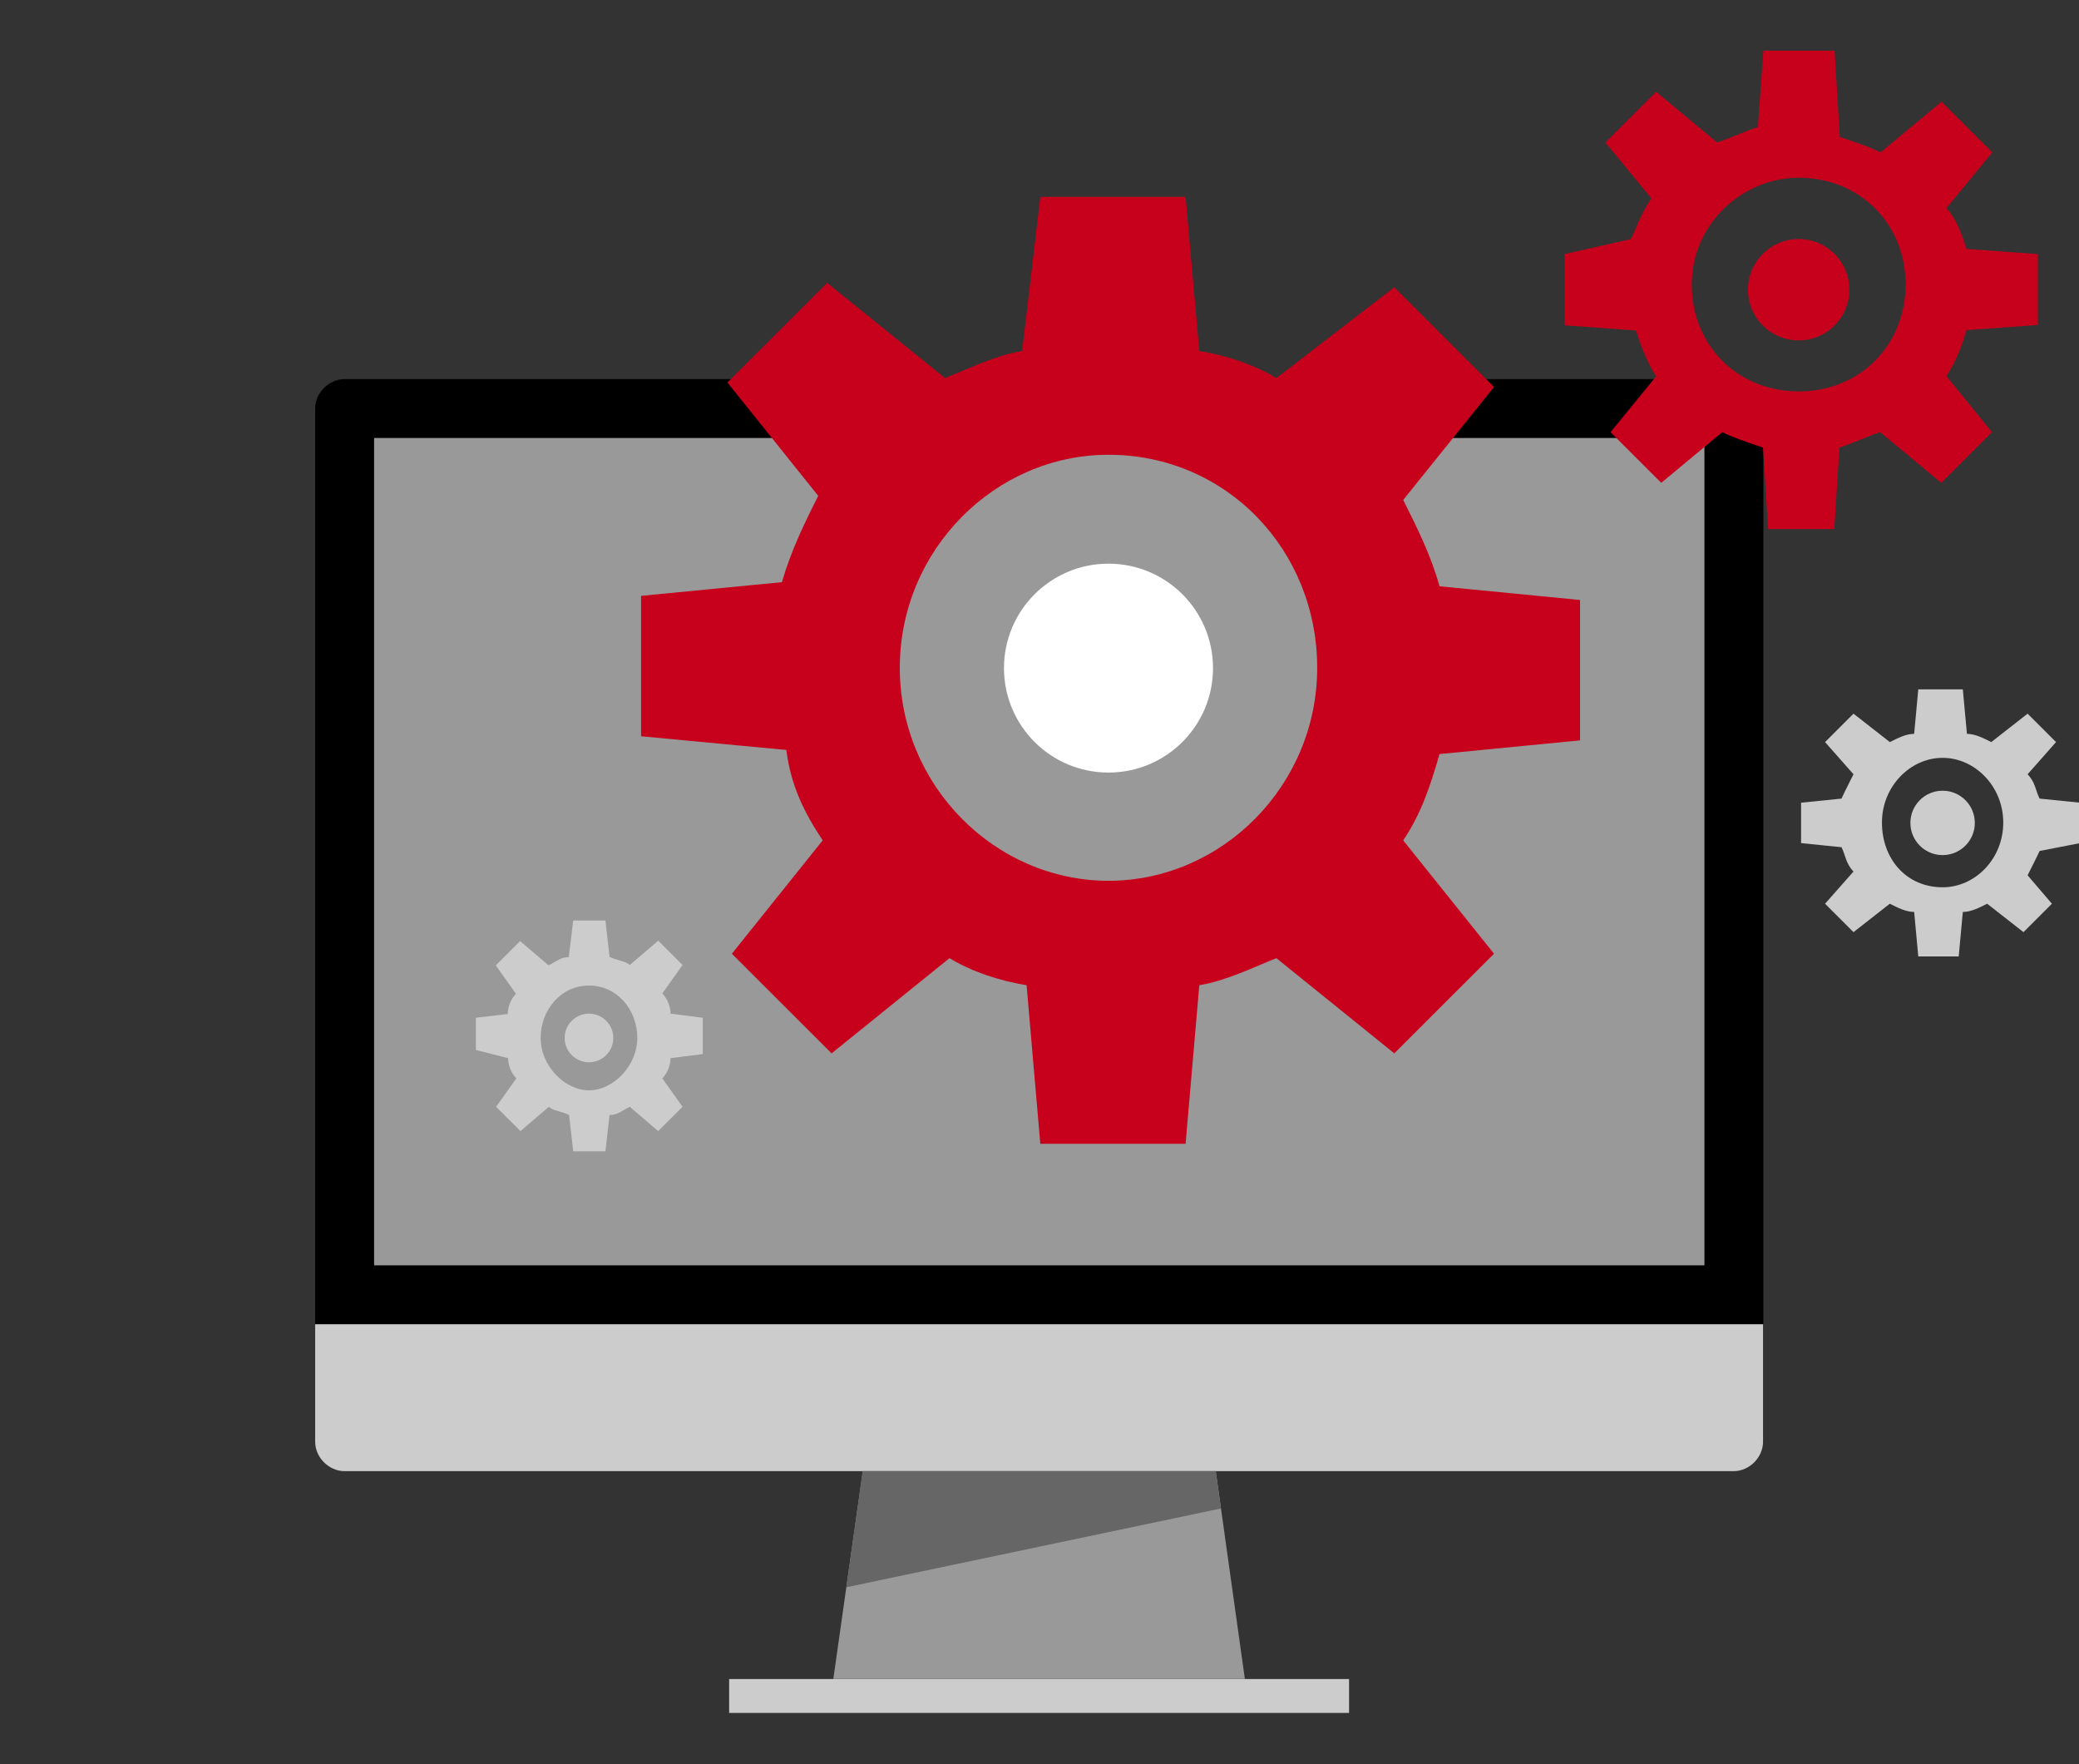<?xml version="1.0" encoding="UTF-8" standalone="no"?>
<!DOCTYPE svg PUBLIC "-//W3C//DTD SVG 1.1//EN" "http://www.w3.org/Graphics/SVG/1.1/DTD/svg11.dtd">
<svg width="100%" height="100%" viewBox="0 0 1214 1030" version="1.1" xmlns="http://www.w3.org/2000/svg" xmlns:xlink="http://www.w3.org/1999/xlink" xml:space="preserve" xmlns:serif="http://www.serif.com/" style="fill-rule:evenodd;clip-rule:evenodd;stroke-linejoin:round;stroke-miterlimit:2;">
    <rect x="0" y="0" width="1214" height="1030" fill="#333333" stroke="none"/>
    <g id="Artboard1" transform="matrix(1.619,0,0,0.772,0,0)">
        <rect x="0" y="0" width="750" height="1334" style="fill:none;"/>
        <g transform="matrix(1.236,0,0,2.59,113.674,5.68434e-14)">
            <path d="M0,386.7L0,119.3C0,114.7 4,110.7 8.6,110.7L414,110.7C418.6,110.7 422.6,114.7 422.6,119.3L422.6,386.7L0,386.7Z" style="fill-rule:nonzero;"/>
        </g>
        <g transform="matrix(1.236,0,0,2.59,113.674,5.68434e-14)">
            <path d="M422.5,386.7L422.5,421C422.5,425.6 418.5,429.6 413.9,429.6L8.6,429.6C4,429.6 0,425.6 0,421L0,386.7L422.5,386.7Z" style="fill:rgb(204,204,204);fill-rule:nonzero;"/>
        </g>
        <g transform="matrix(1.236,0,0,2.59,113.674,5.68434e-14)">
            <rect x="120.8" y="490.3" width="180.9" height="9.9" style="fill:rgb(204,204,204);"/>
        </g>
        <g transform="matrix(1.236,0,0,2.59,113.674,5.68434e-14)">
            <path d="M271.3,490.3L151.2,490.3L159.8,429.6L262.8,429.6L271.3,490.3Z" style="fill:rgb(153,153,153);fill-rule:nonzero;"/>
        </g>
        <g transform="matrix(1.236,0,0,2.59,113.674,5.68434e-14)">
            <rect x="17.2" y="127.9" width="388.2" height="241.6" style="fill:rgb(153,153,153);"/>
        </g>
        <g transform="matrix(1.236,0,0,2.59,113.674,5.68434e-14)">
            <path d="M262.8,429.6L159.8,429.6L155,463.5L264.3,440.5L262.8,429.6Z" style="fill:rgb(102,102,102);fill-rule:nonzero;"/>
        </g>
        <g transform="matrix(1.236,0,0,2.59,113.674,5.68434e-14)">
            <circle cx="231.5" cy="195.1" r="30.5" style="fill:white;"/>
        </g>
        <g transform="matrix(1.236,0,0,2.59,113.674,5.68434e-14)">
            <path d="M148.1,245.4L121.6,278.5L150.7,307.6L185.1,279.8C191.7,283.8 199.7,286.4 207.6,287.7L211.6,334L254,334L258,287.7C265.9,286.4 273.9,282.4 280.5,279.8L314.9,307.6L344,278.5L317.5,245.4C322.8,237.5 325.4,229.5 328.1,220.2L369.1,216.2L369.1,175.2L328.1,171.2C325.5,161.9 321.5,154 317.5,146L344,113L314.9,83.9L280.5,110.4C273.9,106.4 265.9,103.8 258,102.5L254,57.5L232.8,57.5L211.6,57.5L206.3,102.5C198.4,103.8 190.4,107.8 183.8,110.4L149.4,82.6L120.3,111.7L146.8,144.8C142.8,152.7 138.9,160.7 136.2,170L95.1,174L95.1,215L137.5,219C138.8,229.5 142.8,237.4 148.1,245.4ZM231.5,132.8C265.9,132.8 292.4,160.6 292.4,195C292.4,229.4 264.6,257.2 231.5,257.2C198.4,257.2 170.6,229.4 170.6,195C170.6,160.6 198.4,132.8 231.5,132.8Z" style="fill:rgb(199,0,28);fill-rule:nonzero;"/>
        </g>
        <g transform="matrix(1.236,0,0,2.59,113.674,5.68434e-14)">
            <circle cx="432.9" cy="84.6" r="14.8" style="fill:rgb(199,0,28);"/>
        </g>
        <g transform="matrix(1.236,0,0,2.59,113.674,5.68434e-14)">
            <path d="M364.6,74.2L364.6,95L385.4,96.5C386.9,101 388.4,105.4 391.3,109.9L378,126.2L392.8,141L410.6,126.2C413.6,127.7 418,129.2 422.5,130.7L424,154.5L443.3,154.5L444.8,130.7C449.3,129.2 452.2,127.7 456.7,126.2L474.5,141L489.3,126.2L476,109.8C479,105.3 480.5,100.9 481.9,96.4L502.7,94.9L502.7,74.2L481.9,72.7C480.4,68.2 478.9,63.8 476,60.8L489.4,44.5L474.6,29.7L456.8,44.5C453.8,43 449.4,41.5 444.9,40L443.4,14.8L433,14.8L422.6,14.8L421,37.1C416.5,38.6 413.6,40.1 409.1,41.6L391.3,26.8L376.5,41.6L389.9,57.9C386.9,62.4 385.4,66.8 384,69.8L364.6,74.2ZM432.9,51.9C450.7,51.9 464.1,65.3 464.1,83.1C464.1,100.9 450.7,114.3 432.9,114.3C415.1,114.3 401.7,100.9 401.7,83.1C401.7,65.3 416.6,51.9 432.9,51.9Z" style="fill:rgb(199,0,28);fill-rule:nonzero;"/>
        </g>
        <g transform="matrix(1.236,0,0,2.59,113.674,5.68434e-14)">
            <circle cx="474.9" cy="240.3" r="9.4" style="fill:rgb(204,204,204);"/>
        </g>
        <g transform="matrix(1.236,0,0,2.59,113.674,5.68434e-14)">
            <path d="M515,246.2L515,234.4L503.2,233.2C502,230.8 502,228.5 499.7,226.1L508,216.7L499.7,208.4L489.1,216.7C486.7,215.5 484.4,214.3 482,214.3L480.8,201.3L474.9,201.3L467.8,201.3L466.6,214.3C464.2,214.3 461.9,215.5 459.5,216.7L448.9,208.4L440.6,216.7L448.9,226.1C447.7,228.5 446.5,230.8 445.4,233.2L433.6,234.4L433.6,246.2L445.4,247.4C446.6,249.8 446.6,252.1 448.9,254.5L440.6,263.9L448.9,272.2L459.5,263.9C461.9,265.1 464.2,266.3 466.6,266.3L467.8,279.3L479.6,279.3L480.8,266.3C483.2,266.3 485.5,265.1 487.9,263.9L498.5,272.2L506.8,263.9L499.7,255.6C500.9,253.2 502.1,250.9 503.2,248.5L515,246.2ZM474.9,259.1C464.3,259.1 457.2,250.8 457.2,240.2C457.2,229.6 465.5,221.3 474.9,221.3C484.3,221.3 492.6,229.6 492.6,240.2C492.6,250.8 484.4,259.1 474.9,259.1Z" style="fill:rgb(204,204,204);fill-rule:nonzero;"/>
        </g>
        <g transform="matrix(1.236,0,0,2.59,113.674,5.68434e-14)">
            <circle cx="79.9" cy="303.1" r="7.1" style="fill:rgb(204,204,204);"/>
        </g>
        <g transform="matrix(1.236,0,0,2.59,113.674,5.68434e-14)">
            <path d="M46.9,297.2L46.9,306.6L56.3,309C56.3,311.4 57.5,313.7 58.7,314.9L52.8,323.2L59.9,330.3L68.2,323.2C69.4,324.4 71.7,324.4 74.1,325.6L75.3,336.2L84.7,336.2L85.9,325.6C88.3,325.6 89.4,324.4 91.8,323.2L100.1,330.3L107.2,323.2L101.3,314.9C102.5,313.7 103.7,311.4 103.7,309L113.1,307.8L113.1,297.2L103.7,296C103.7,293.6 102.5,291.3 101.3,290.1L107.2,281.8L100.1,274.7L91.8,281.8C90.6,280.6 88.3,280.6 85.9,279.4L84.7,268.8L80,268.8L75.3,268.8L74,279.5C71.6,279.5 70.5,280.7 68.1,281.9L59.8,274.8L52.7,281.9L58.6,290.2C57.4,291.4 56.2,293.7 56.2,296.1L46.9,297.2ZM79.9,287.8C88.2,287.8 94,294.9 94,303.1C94,311.3 86.9,318.4 79.9,318.4C72.9,318.4 65.8,311.3 65.8,303.1C65.8,294.9 71.7,287.8 79.9,287.8Z" style="fill:rgb(204,204,204);fill-rule:nonzero;"/>
        </g>
    </g>
</svg>
